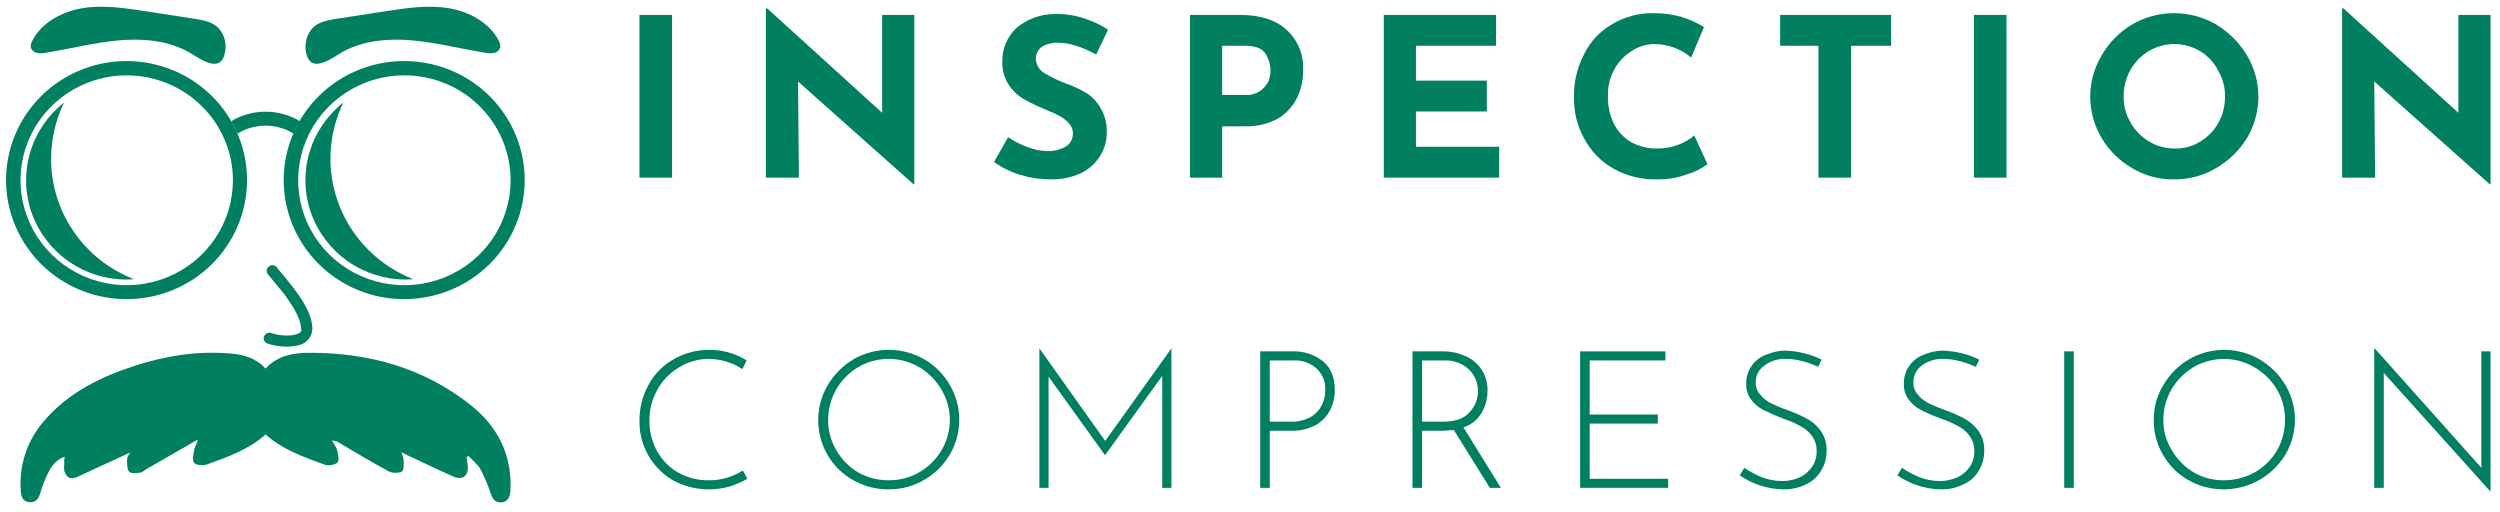 <svg width="200" height="41" viewBox="0 0 200 41" fill="none" xmlns="http://www.w3.org/2000/svg">
<path d="M10.138 23.931C8.23 23.934 6.365 23.377 4.777 22.332C3.19 21.286 1.952 19.799 1.221 18.058C0.489 16.317 0.297 14.402 0.669 12.553C1.04 10.704 1.959 9.006 3.308 7.673C4.657 6.341 6.376 5.433 8.247 5.066C10.118 4.699 12.058 4.889 13.82 5.611C15.582 6.334 17.087 7.557 18.146 9.125C19.204 10.693 19.767 12.536 19.765 14.421C19.761 16.942 18.746 19.359 16.941 21.142C15.137 22.925 12.69 23.928 10.138 23.931ZM10.138 6.026C8.457 6.026 6.815 6.519 5.417 7.441C4.02 8.363 2.931 9.674 2.287 11.208C1.644 12.742 1.476 14.43 1.804 16.059C2.132 17.687 2.941 19.183 4.129 20.357C5.318 21.531 6.832 22.33 8.48 22.654C10.129 22.978 11.837 22.812 13.39 22.177C14.943 21.541 16.27 20.465 17.203 19.085C18.137 17.704 18.635 16.081 18.635 14.421C18.632 12.195 17.735 10.062 16.143 8.489C14.55 6.915 12.391 6.03 10.138 6.026Z" fill="#007F61"/>
<path d="M32.349 23.931C30.442 23.934 28.576 23.377 26.989 22.332C25.401 21.286 24.163 19.799 23.432 18.058C22.701 16.317 22.509 14.402 22.88 12.553C23.252 10.704 24.17 9.006 25.519 7.673C26.868 6.341 28.587 5.433 30.459 5.066C32.33 4.699 34.269 4.889 36.031 5.611C37.793 6.334 39.299 7.557 40.357 9.125C41.415 10.693 41.979 12.536 41.976 14.421C41.973 16.942 40.957 19.359 39.153 21.142C37.348 22.925 34.901 23.928 32.349 23.931ZM32.349 6.026C30.669 6.026 29.026 6.519 27.628 7.441C26.231 8.363 25.142 9.674 24.499 11.208C23.856 12.742 23.688 14.43 24.015 16.059C24.343 17.687 25.152 19.183 26.341 20.357C27.529 21.531 29.043 22.33 30.692 22.654C32.34 22.978 34.048 22.812 35.601 22.177C37.154 21.541 38.481 20.465 39.415 19.085C40.348 17.704 40.847 16.081 40.847 14.421C40.847 12.194 39.952 10.059 38.358 8.485C36.764 6.911 34.603 6.026 32.349 6.026Z" fill="#007F61"/>
<path d="M21.244 8.935C20.276 8.933 19.327 9.195 18.501 9.692C18.688 10.014 18.854 10.346 18.998 10.688C19.672 10.273 20.45 10.052 21.244 10.052C22.038 10.052 22.816 10.273 23.489 10.688C23.633 10.346 23.799 10.014 23.987 9.692C23.16 9.195 22.211 8.933 21.244 8.935Z" fill="#007F61"/>
<path d="M10.716 22.337L10.138 22.364C8.469 22.366 6.841 21.855 5.479 20.902C4.118 19.948 3.09 18.6 2.539 17.044C1.988 15.488 1.941 13.801 2.404 12.217C2.867 10.633 3.817 9.231 5.123 8.205C4.443 9.611 4.089 11.149 4.088 12.707C4.085 14.785 4.716 16.815 5.898 18.533C7.081 20.25 8.76 21.576 10.716 22.337Z" fill="#007F61"/>
<path d="M33.062 22.337L32.484 22.364C30.815 22.366 29.187 21.855 27.825 20.902C26.464 19.948 25.436 18.6 24.885 17.044C24.334 15.488 24.286 13.801 24.749 12.217C25.212 10.633 26.163 9.231 27.469 8.205C26.845 9.488 26.495 10.884 26.442 12.306C26.388 13.729 26.631 15.147 27.155 16.472C27.68 17.798 28.475 19.003 29.491 20.012C30.507 21.021 31.723 21.812 33.062 22.337Z" fill="#007F61"/>
<path d="M22.951 27.73C22.427 27.728 21.905 27.648 21.405 27.491C21.348 27.473 21.295 27.444 21.249 27.405C21.203 27.366 21.166 27.319 21.14 27.265C21.113 27.212 21.098 27.154 21.095 27.094C21.092 27.035 21.102 26.976 21.123 26.92C21.162 26.808 21.245 26.715 21.354 26.663C21.462 26.611 21.587 26.603 21.701 26.641C22.373 26.867 23.153 26.907 23.691 26.747C24.229 26.588 24.094 26.389 24.081 26.216C24.027 25.459 23.503 24.635 23.072 23.998C22.642 23.36 22.36 23.068 21.997 22.63L21.432 21.939C21.395 21.893 21.367 21.84 21.352 21.784C21.335 21.727 21.331 21.668 21.339 21.61C21.346 21.552 21.365 21.496 21.395 21.445C21.425 21.394 21.465 21.35 21.513 21.315C21.558 21.277 21.611 21.249 21.668 21.232C21.724 21.215 21.784 21.21 21.843 21.216C21.902 21.222 21.959 21.24 22.011 21.268C22.062 21.297 22.108 21.335 22.145 21.381C22.319 21.62 22.508 21.833 22.696 22.058C23.072 22.523 23.462 22.988 23.812 23.493C24.323 24.21 24.914 25.167 24.982 26.136C25.018 26.46 24.934 26.787 24.747 27.055C24.559 27.324 24.279 27.516 23.96 27.597C23.631 27.688 23.292 27.733 22.951 27.73Z" fill="#007F61"/>
<path d="M21.244 29.484C22.225 28.421 23.503 28.222 24.793 28.222C29.512 28.222 33.869 29.417 37.62 32.379C39.744 34.053 40.901 36.244 40.847 38.981C40.833 39.114 40.833 39.246 40.82 39.366C40.766 39.791 40.618 40.15 40.121 40.189C39.623 40.229 39.422 39.937 39.274 39.525C39.052 38.844 38.773 38.182 38.44 37.546C38.212 37.134 37.808 36.829 37.472 36.47L37.324 36.577C37.351 36.789 37.391 37.015 37.418 37.241C37.499 38.064 37.015 38.449 36.248 38.117C35.025 37.573 33.828 36.988 32.618 36.43L32.107 36.178C32.188 36.417 32.282 36.577 32.282 36.723C32.282 36.869 32.349 37.573 32.175 37.706C32 37.838 31.408 37.878 31.126 37.719C29.755 36.988 28.423 36.178 27.079 35.394C26.928 35.295 26.749 35.244 26.568 35.248C26.716 35.527 26.918 35.779 26.985 36.072C27.052 36.364 27.16 36.842 26.998 37.002C26.837 37.161 26.299 37.294 26.017 37.188C24.336 36.577 22.628 35.992 21.244 34.757C19.886 35.979 18.218 36.55 16.578 37.148C16.269 37.267 15.704 37.227 15.53 37.028C15.355 36.829 15.476 36.337 15.543 35.979C15.61 35.62 15.785 35.501 15.812 35.169L11.684 37.546C11.536 37.639 11.388 37.785 11.227 37.812C11.066 37.838 10.501 37.905 10.34 37.745C10.178 37.586 10.165 37.134 10.165 36.816C10.165 36.497 10.286 36.47 10.407 36.205L6.521 37.998C6.131 38.184 5.647 38.463 5.325 38.038C5.002 37.613 5.177 37.281 5.136 36.895C5.139 36.775 5.152 36.655 5.177 36.537C4.464 36.776 4.101 37.32 3.819 37.892C3.572 38.4 3.369 38.929 3.214 39.472C3.079 39.937 2.824 40.216 2.34 40.176C1.856 40.136 1.708 39.764 1.668 39.353C1.577 38.321 1.699 37.283 2.024 36.299C2.35 35.316 2.874 34.407 3.563 33.628C5.499 31.396 8.067 30.134 10.837 29.244C13.284 28.461 15.785 28.062 18.366 28.275C19.442 28.355 20.45 28.62 21.244 29.484Z" fill="#007F61"/>
<path d="M25.318 1.988C25.802 1.683 26.38 1.59 26.958 1.497L30.844 0.899C32.511 0.647 34.191 0.381 35.845 0.647C37.499 0.912 39.153 1.789 39.906 3.263C39.998 3.42 40.04 3.601 40.027 3.781C39.993 3.894 39.929 3.996 39.841 4.075C39.753 4.155 39.646 4.209 39.529 4.233C39.298 4.275 39.06 4.271 38.83 4.22C36.894 3.914 34.998 3.423 33.062 3.237C31.126 3.051 29.082 3.224 27.375 4.167C26.729 4.539 25.156 5.761 24.632 4.645C24.215 3.755 24.484 2.533 25.318 1.988Z" fill="#007F61"/>
<path d="M17.17 1.988C16.686 1.683 16.108 1.59 15.53 1.497L11.644 0.899C9.977 0.647 8.296 0.381 6.642 0.647C4.989 0.912 3.335 1.789 2.582 3.263C2.49 3.42 2.448 3.601 2.461 3.781C2.493 3.895 2.557 3.997 2.645 4.077C2.733 4.156 2.841 4.211 2.958 4.233C3.19 4.275 3.428 4.271 3.657 4.22C5.58 3.914 7.476 3.423 9.425 3.237C11.375 3.051 13.405 3.224 15.099 4.167C15.758 4.539 17.331 5.761 17.855 4.645C18.272 3.755 18.003 2.533 17.17 1.988Z" fill="#007F61"/>
<path d="M53.765 1.193V14.211H51.157V1.193H53.765Z" fill="#007F61"/>
<path d="M73.143 1.193V14.733H73.073L63.842 6.519L63.912 14.211H61.27V0.671H61.375L70.571 9.025V1.193H73.143Z" fill="#007F61"/>
<path d="M84.7 3.421C84.232 3.392 83.766 3.501 83.361 3.734C83.2 3.849 83.072 4.001 82.985 4.177C82.899 4.354 82.859 4.548 82.867 4.744C82.883 4.972 82.956 5.193 83.078 5.388C83.201 5.582 83.371 5.743 83.572 5.857C84.151 6.209 84.765 6.5 85.404 6.728C85.959 6.927 86.49 7.183 86.99 7.493C87.45 7.804 87.825 8.223 88.082 8.712C88.414 9.294 88.573 9.958 88.54 10.626C88.544 11.278 88.361 11.918 88.011 12.471C87.638 13.07 87.101 13.553 86.461 13.863C85.698 14.202 84.867 14.368 84.03 14.35C83.23 14.354 82.434 14.237 81.669 14.002C80.899 13.775 80.172 13.422 79.52 12.958L80.648 10.974C81.138 11.309 81.671 11.579 82.233 11.775C82.727 11.969 83.252 12.075 83.784 12.088C84.288 12.105 84.788 11.985 85.228 11.74C85.424 11.629 85.584 11.465 85.69 11.268C85.796 11.071 85.844 10.848 85.827 10.626C85.827 9.965 85.193 9.373 83.924 8.886C83.287 8.629 82.663 8.338 82.057 8.015C81.537 7.74 81.09 7.346 80.753 6.867C80.359 6.306 80.162 5.634 80.19 4.952C80.173 4.447 80.265 3.944 80.459 3.476C80.654 3.008 80.946 2.586 81.317 2.237C82.152 1.53 83.212 1.136 84.312 1.124C85.137 1.096 85.96 1.214 86.743 1.472C87.415 1.688 88.055 1.992 88.646 2.377L87.694 4.361C86.532 3.734 85.545 3.421 84.7 3.421Z" fill="#007F61"/>
<path d="M102.915 2.377C103.361 2.782 103.712 3.278 103.943 3.831C104.174 4.385 104.28 4.981 104.254 5.579C104.266 6.334 104.109 7.083 103.796 7.772C103.464 8.45 102.953 9.028 102.316 9.442C101.502 9.901 100.575 10.13 99.638 10.104H97.771V14.211H95.199V1.193H99.18C100.801 1.193 102.034 1.576 102.915 2.377ZM100.801 7.284C101.081 7.083 101.31 6.821 101.47 6.519C101.577 6.24 101.636 5.946 101.647 5.648C101.638 5.182 101.504 4.725 101.259 4.326C100.977 3.873 100.449 3.664 99.638 3.664H97.771V7.598H99.638C100.05 7.62 100.458 7.511 100.801 7.284Z" fill="#007F61"/>
<path d="M119.686 1.193V3.664H113.274V6.449H118.946V8.92H113.274V11.74H119.933V14.211H110.702V1.193H119.686Z" fill="#007F61"/>
<path d="M135.013 13.932C134.247 14.217 133.435 14.359 132.617 14.35C131.372 14.389 130.141 14.088 129.058 13.48C128.065 12.917 127.258 12.083 126.733 11.078C126.177 10.077 125.897 8.948 125.922 7.806C125.889 6.597 126.168 5.399 126.733 4.326C127.222 3.319 128.008 2.481 128.988 1.924C129.996 1.324 131.158 1.022 132.335 1.054C133.086 1.05 133.834 1.156 134.555 1.367C135.175 1.556 135.767 1.826 136.316 2.168L135.294 4.604C134.488 3.922 133.466 3.541 132.405 3.525C131.74 3.517 131.088 3.711 130.538 4.082C129.941 4.447 129.454 4.964 129.129 5.579C128.785 6.221 128.615 6.941 128.635 7.667C128.612 8.423 128.769 9.175 129.093 9.86C129.395 10.48 129.872 11 130.467 11.357C131.111 11.717 131.842 11.897 132.581 11.879C133.172 11.885 133.758 11.779 134.308 11.566C134.759 11.396 135.177 11.148 135.541 10.835L136.598 13.132C136.122 13.49 135.585 13.761 135.013 13.932Z" fill="#007F61"/>
<path d="M151.29 1.193V3.664H148.084V14.211H145.477V3.664H142.411V1.193H151.29Z" fill="#007F61"/>
<path d="M160.521 1.193V14.211H157.914V1.193H160.521Z" fill="#007F61"/>
<path d="M168.132 4.43C168.715 3.415 169.552 2.564 170.563 1.959C171.576 1.366 172.732 1.053 173.91 1.054C175.099 1.052 176.267 1.364 177.292 1.959C178.306 2.572 179.153 3.42 179.759 4.43C180.357 5.432 180.672 6.574 180.672 7.737C180.672 8.9 180.357 10.042 179.759 11.044C179.15 12.034 178.303 12.859 177.292 13.445C176.273 14.055 175.101 14.368 173.91 14.35C172.73 14.368 171.569 14.054 170.563 13.445C169.555 12.868 168.717 12.04 168.132 11.044C167.534 10.042 167.218 8.9 167.218 7.737C167.218 6.574 167.534 5.432 168.132 4.43ZM170.457 9.825C170.807 10.445 171.318 10.962 171.937 11.322C172.562 11.7 173.283 11.893 174.016 11.879C174.726 11.894 175.425 11.7 176.024 11.322C176.632 10.96 177.131 10.443 177.468 9.825C177.825 9.186 178.007 8.467 177.997 7.737C178.017 6.991 177.821 6.254 177.433 5.614C177.107 4.98 176.606 4.449 175.989 4.082C175.371 3.717 174.665 3.525 173.945 3.525C173.225 3.525 172.519 3.717 171.902 4.082C171.281 4.456 170.771 4.984 170.422 5.614C170.063 6.264 169.881 6.996 169.893 7.737C169.887 8.471 170.082 9.192 170.457 9.825Z" fill="#007F61"/>
<path d="M199.243 1.193V14.733H199.172L189.941 6.519L190.011 14.211H187.369V0.671H187.475L196.671 9.025V1.193H199.243Z" fill="#007F61"/>
<path d="M58.415 38.906C57.654 39.127 56.858 39.199 56.07 39.115C55.282 39.032 54.518 38.797 53.822 38.422C52.992 37.927 52.309 37.225 51.841 36.386C51.373 35.547 51.138 34.601 51.159 33.643C51.148 32.639 51.401 31.649 51.894 30.77C52.35 29.922 53.04 29.22 53.884 28.744C54.739 28.252 55.71 27.991 56.7 27.988C57.772 27.974 58.825 28.268 59.731 28.834L59.394 29.53C58.606 29.007 57.68 28.723 56.731 28.713C55.887 28.705 55.058 28.936 54.343 29.379C53.608 29.807 53.005 30.424 52.598 31.163C52.171 31.911 51.95 32.755 51.955 33.613C51.94 34.455 52.14 35.287 52.536 36.033C52.922 36.761 53.505 37.368 54.22 37.787C54.982 38.223 55.851 38.443 56.731 38.422C57.688 38.429 58.625 38.155 59.425 37.636L59.792 38.301C59.356 38.551 58.895 38.754 58.415 38.906Z" fill="#007F61"/>
<path d="M66.221 30.8C66.725 29.96 67.429 29.254 68.272 28.744C69.128 28.252 70.099 27.991 71.089 27.988C72.085 27.984 73.064 28.243 73.925 28.737C74.786 29.232 75.498 29.944 75.987 30.8C76.732 32.076 76.934 33.592 76.55 35.015C76.165 36.438 75.225 37.652 73.936 38.392C73.074 38.895 72.09 39.156 71.089 39.148C70.102 39.155 69.13 38.905 68.272 38.422C67.419 37.952 66.71 37.262 66.221 36.426C65.715 35.562 65.451 34.581 65.456 33.583C65.459 32.605 65.723 31.645 66.221 30.8ZM66.895 36.002C67.311 36.736 67.912 37.351 68.64 37.787C69.385 38.208 70.23 38.428 71.089 38.422C71.948 38.43 72.794 38.211 73.538 37.787C74.283 37.359 74.901 36.745 75.331 36.008C75.76 35.27 75.987 34.434 75.987 33.583C75.985 32.731 75.753 31.896 75.314 31.163C74.886 30.428 74.275 29.814 73.538 29.379C72.798 28.942 71.951 28.711 71.089 28.711C70.227 28.711 69.38 28.942 68.64 29.379C67.912 29.815 67.311 30.43 66.895 31.163C66.468 31.911 66.247 32.755 66.252 33.613C66.247 34.452 66.469 35.277 66.895 36.002Z" fill="#007F61"/>
<path d="M93.713 27.867V39.027H92.979V30.075L88.417 36.396H88.387L83.886 30.135V39.027H83.151V27.867L88.417 35.277L93.713 27.867Z" fill="#007F61"/>
<path d="M105.867 28.925C106.48 29.45 106.786 30.206 106.786 31.194C106.791 31.749 106.666 32.298 106.418 32.797C106.156 33.302 105.752 33.722 105.255 34.007C104.644 34.329 103.957 34.485 103.265 34.46H101.581V39.027H100.816V28.109H103.357C104.267 28.067 105.161 28.357 105.867 28.925ZM104.888 33.341C105.277 33.102 105.586 32.755 105.776 32.343C105.947 31.984 106.031 31.59 106.02 31.194C106.036 30.88 105.985 30.567 105.869 30.275C105.752 29.983 105.575 29.719 105.347 29.5C105.092 29.269 104.793 29.09 104.467 28.976C104.14 28.862 103.794 28.814 103.449 28.835H101.581V33.734H103.265C103.832 33.753 104.394 33.617 104.888 33.341Z" fill="#007F61"/>
<path d="M119.185 39.027L116.307 34.4L115.481 34.46H113.766V39.027H113.001V28.109H115.511C116.092 28.11 116.666 28.233 117.195 28.472C117.737 28.695 118.199 29.074 118.521 29.559C118.843 30.044 119.01 30.614 119.001 31.194C119.013 31.828 118.854 32.454 118.542 33.008C118.217 33.568 117.694 33.988 117.073 34.188L120.073 39.027H119.185ZM117.562 32.978C118.009 32.514 118.251 31.894 118.236 31.254C118.238 30.828 118.121 30.41 117.899 30.044C117.682 29.673 117.364 29.369 116.981 29.167C116.569 28.941 116.105 28.826 115.634 28.835H113.766V33.734H115.419C116.43 33.734 117.134 33.492 117.562 32.978Z" fill="#007F61"/>
<path d="M133.237 28.109V28.835H127.175V33.16H132.625V33.886H127.175V38.301H133.451V39.027H126.41V28.109H133.237Z" fill="#007F61"/>
<path d="M144.197 28.895C143.768 28.777 143.326 28.716 142.881 28.713C142.252 28.68 141.631 28.874 141.136 29.258C140.917 29.41 140.74 29.615 140.622 29.853C140.504 30.091 140.449 30.354 140.462 30.619C140.451 30.977 140.583 31.324 140.83 31.587C141.07 31.88 141.373 32.118 141.717 32.282C142.176 32.498 142.646 32.69 143.126 32.857C143.654 33.048 144.166 33.281 144.656 33.553C145.073 33.793 145.429 34.124 145.697 34.52C145.997 34.979 146.147 35.518 146.126 36.063C146.134 36.639 145.974 37.206 145.667 37.696C145.385 38.159 144.969 38.528 144.473 38.755C143.911 39.026 143.292 39.161 142.666 39.148C141.416 39.127 140.201 38.737 139.176 38.029L139.544 37.424C139.984 37.725 140.456 37.979 140.952 38.18C141.469 38.38 142.019 38.482 142.575 38.483C143.038 38.486 143.497 38.393 143.922 38.21C144.328 38.035 144.677 37.752 144.932 37.394C145.208 37.016 145.348 36.559 145.33 36.093C145.346 35.661 145.216 35.236 144.963 34.883C144.725 34.552 144.41 34.282 144.044 34.097C143.607 33.849 143.145 33.647 142.666 33.492C142.145 33.297 141.634 33.075 141.136 32.827C140.725 32.631 140.368 32.34 140.095 31.98C139.815 31.605 139.674 31.145 139.697 30.679C139.689 30.197 139.828 29.723 140.095 29.318C140.363 28.914 140.746 28.598 141.197 28.411C141.689 28.192 142.219 28.069 142.758 28.048C143.285 28.059 143.809 28.13 144.32 28.26C144.809 28.371 145.283 28.544 145.728 28.774L145.452 29.349C145.05 29.157 144.63 29.005 144.197 28.895Z" fill="#007F61"/>
<path d="M156.81 28.895C156.372 28.776 155.919 28.715 155.463 28.713C154.835 28.688 154.218 28.881 153.718 29.258C153.509 29.417 153.341 29.624 153.229 29.861C153.117 30.098 153.065 30.358 153.075 30.619C153.064 30.977 153.196 31.324 153.443 31.587C153.683 31.88 153.987 32.118 154.331 32.282C154.789 32.498 155.26 32.69 155.739 32.857C156.267 33.048 156.779 33.281 157.27 33.553C157.68 33.802 158.034 34.131 158.311 34.52C158.61 34.979 158.76 35.517 158.739 36.063C158.747 36.639 158.587 37.206 158.28 37.696C157.995 38.168 157.566 38.538 157.055 38.755C156.506 39.03 155.895 39.165 155.28 39.148C154.029 39.127 152.814 38.737 151.79 38.029L152.157 37.424C152.598 37.725 153.07 37.979 153.565 38.18C154.082 38.38 154.633 38.482 155.188 38.483C155.651 38.483 156.109 38.39 156.535 38.21C156.941 38.035 157.291 37.752 157.545 37.394C157.821 37.016 157.961 36.559 157.943 36.093C157.959 35.661 157.83 35.236 157.576 34.883C157.339 34.552 157.023 34.282 156.657 34.097C156.22 33.849 155.759 33.647 155.28 33.492C154.748 33.297 154.227 33.074 153.718 32.827C153.323 32.622 152.977 32.332 152.708 31.98C152.428 31.605 152.287 31.145 152.31 30.679C152.302 30.197 152.441 29.723 152.709 29.318C152.976 28.914 153.36 28.598 153.81 28.411C154.302 28.192 154.832 28.069 155.372 28.048C155.898 28.061 156.422 28.132 156.933 28.26C157.423 28.371 157.896 28.544 158.341 28.774L158.066 29.349C157.662 29.161 157.242 29.009 156.81 28.895Z" fill="#007F61"/>
<path d="M165.903 28.109V39.027H165.138V28.109H165.903Z" fill="#007F61"/>
<path d="M173.067 30.8C173.562 29.954 174.268 29.246 175.118 28.744C175.972 28.249 176.945 27.989 177.935 27.989C178.925 27.989 179.897 28.249 180.751 28.744C181.61 29.245 182.326 29.952 182.833 30.8C183.334 31.644 183.597 32.605 183.597 33.583C183.597 34.561 183.334 35.522 182.833 36.365C182.328 37.206 181.611 37.904 180.753 38.392C179.895 38.879 178.924 39.139 177.935 39.148C176.937 39.159 175.955 38.909 175.088 38.422C174.243 37.951 173.544 37.261 173.067 36.426C172.547 35.568 172.281 34.583 172.302 33.583C172.29 32.603 172.555 31.64 173.067 30.8ZM173.74 36.003C174.156 36.736 174.758 37.351 175.486 37.787C176.219 38.212 177.055 38.431 177.904 38.422C178.773 38.427 179.627 38.208 180.384 37.787C181.119 37.364 181.731 36.759 182.16 36.033C182.586 35.285 182.808 34.441 182.802 33.583C182.811 32.734 182.589 31.899 182.16 31.163C181.72 30.427 181.099 29.813 180.353 29.379C179.621 28.949 178.786 28.72 177.935 28.714C177.064 28.719 176.209 28.948 175.455 29.379C174.734 29.823 174.134 30.436 173.71 31.163C173.283 31.911 173.062 32.755 173.067 33.613C173.058 34.457 173.291 35.285 173.74 36.003Z" fill="#007F61"/>
<path d="M199.243 28.109V39.299H199.212L190.701 29.832V39.027H189.936V27.897H189.997L198.508 37.424V28.109H199.243Z" fill="#007F61"/>
</svg>
